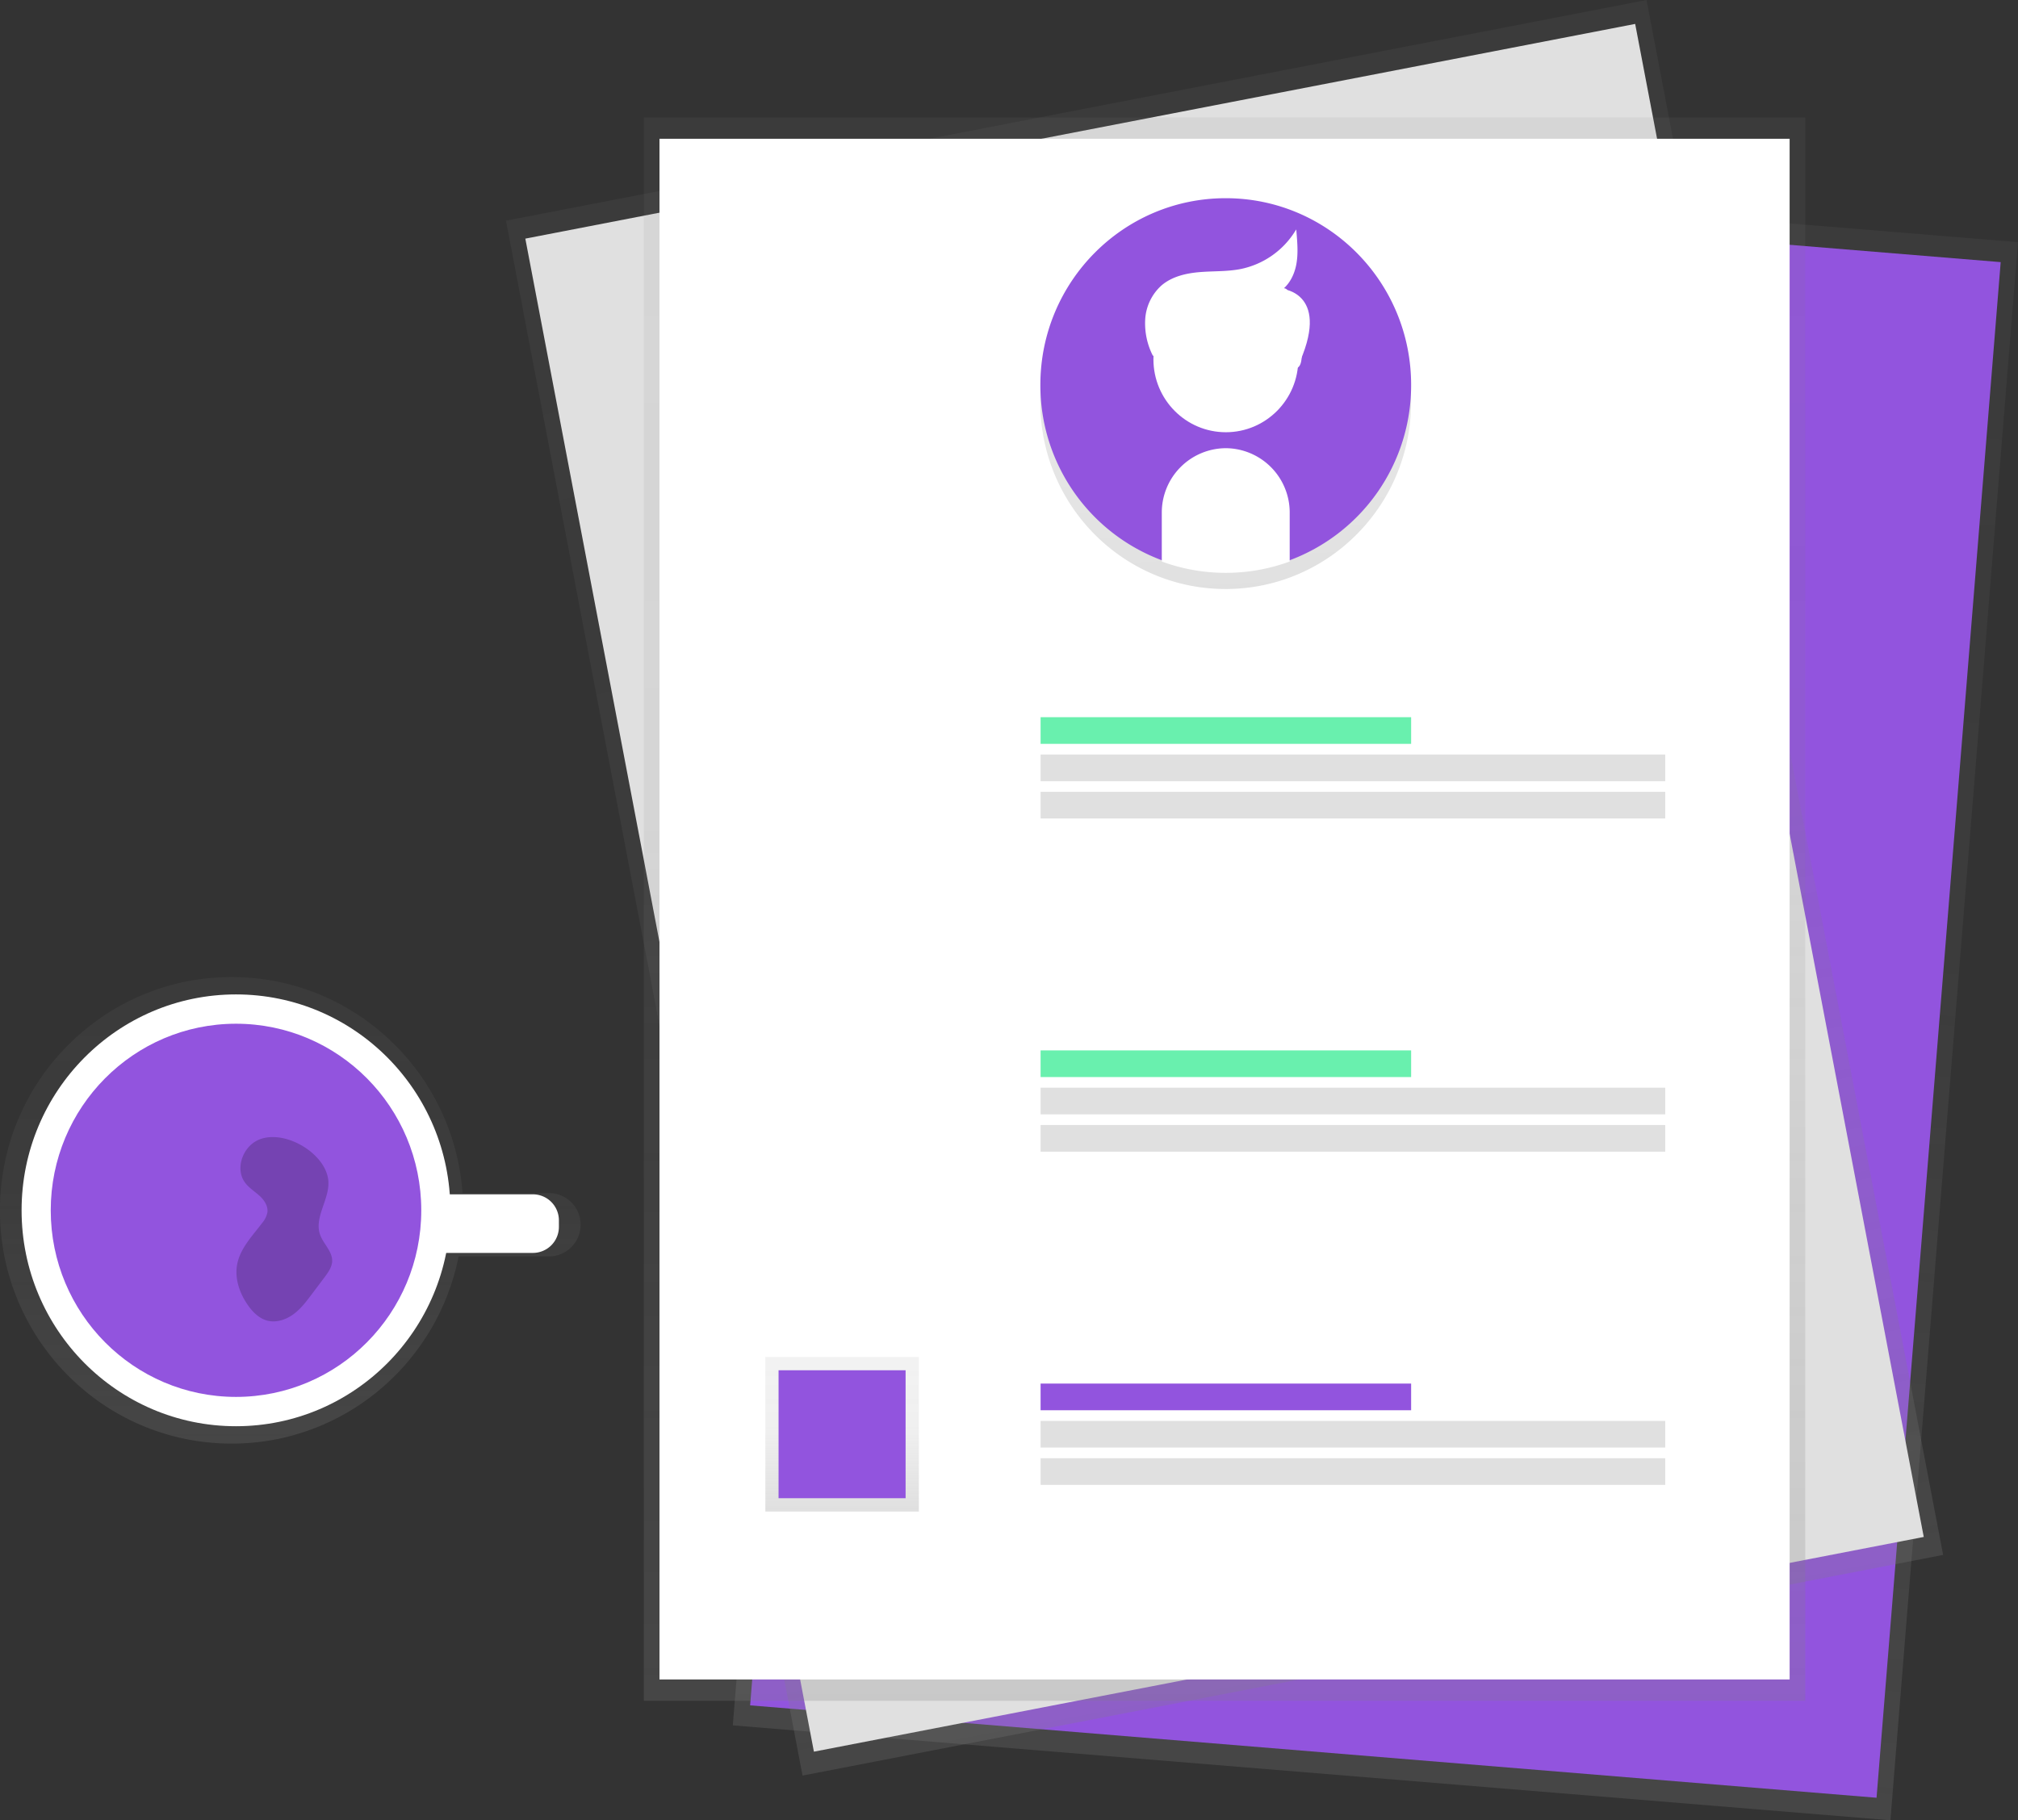 <svg id="062a65d4-6310-416e-8fb8-777315adf84b" data-name="Layer 1" xmlns="http://www.w3.org/2000/svg"
     xmlns:xlink="http://www.w3.org/1999/xlink" width="853.53" height="770" viewBox="0 0 853.53 770">
    <rect x="0" y="0" width="853.53" height="770" fill="#333333" stroke="none"/>
    <defs>
        <linearGradient id="7db19e5e-7cc3-41df-8a16-c81cf46c1195" x1="758.38" y1="801.59" x2="758.38" y2="131.56"
                        gradientTransform="translate(-136.27 -110.44) rotate(4.65)" gradientUnits="userSpaceOnUse">
            <stop offset="0" stop-color="gray" stop-opacity="0.25"/>
            <stop offset="0.54" stop-color="gray" stop-opacity="0.12"/>
            <stop offset="1" stop-color="gray" stop-opacity="0.1"/>
        </linearGradient>
        <linearGradient id="87908c47-1c47-4a2f-b745-20cb7009bb75" x1="685.97" y1="797.2" x2="685.97" y2="126.94"
                        gradientTransform="translate(-242.89 51.18) rotate(-10.87)"
                        xlink:href="#7db19e5e-7cc3-41df-8a16-c81cf46c1195"/>
        <linearGradient id="f482b758-09b8-4320-b57c-ecd1bdf3658e" x1="517.93" y1="719.46" x2="517.93" y2="49.68"
                        gradientTransform="matrix(1, 0, 0, 1, 0, 0)"
                        xlink:href="#7db19e5e-7cc3-41df-8a16-c81cf46c1195"/>
        <linearGradient id="720977dd-28dd-4cd1-b9d4-02f8d793e7ce" x1="553.48" y1="380.79" x2="559.93" y2="535.01"
                        gradientTransform="matrix(-1, 0.01, -0.01, -1, 1253.94, 688.13)" gradientUnits="userSpaceOnUse">
            <stop offset="0" stop-opacity="0.12"/>
            <stop offset="0.55" stop-opacity="0.09"/>
            <stop offset="1" stop-opacity="0.02"/>
        </linearGradient>
        <linearGradient id="e8979000-d63e-4fe0-8af1-0dfdd65d3420" x1="356.17" y1="639.4" x2="356.17" y2="574"
                        gradientTransform="matrix(1, 0, 0, 1, 0, 0)"
                        xlink:href="#7db19e5e-7cc3-41df-8a16-c81cf46c1195"/>
        <linearGradient id="3889af47-bc7c-4009-b8ee-af9d60c73d61" x1="296" y1="675.66" x2="296" y2="478.3"
                        gradientTransform="matrix(1, 0, 0, 1, 0, 0)"
                        xlink:href="#7db19e5e-7cc3-41df-8a16-c81cf46c1195"/>
    </defs>
    <title>files</title>
    <polygon points="799.57 770 309.95 729.85 363.91 62.28 853.53 102.43 799.57 770"
             fill="url(#7db19e5e-7cc3-41df-8a16-c81cf46c1195)"/>
    <polygon points="793.7 760.47 317.27 721.39 369.78 71.81 846.21 110.88 793.7 760.47" fill="#9254de"/>
    <polygon points="821.86 657.75 339.44 751.09 214 93.34 696.42 0 821.86 657.75"
             fill="url(#87908c47-1c47-4a2f-b745-20cb7009bb75)"/>
    <polygon points="813.67 650.15 344.25 740.98 222.19 100.94 691.61 10.12 813.67 650.15" fill="#e0e0e0"/>
    <rect x="272.31" y="49.68" width="491.24" height="669.78" fill="url(#f482b758-09b8-4320-b57c-ecd1bdf3658e)"/>
    <rect x="278.93" y="58.7" width="478.01" height="651.73" fill="#fff"/>
    <path d="M613.25,236.15c.52,43.61,36.05,78.54,79.35,78s78-36.31,77.46-79.93a79,79,0,0,0-52.75-73.69l.24,20.34A26.73,26.73,0,0,1,691.32,208h0a26.72,26.72,0,0,1-26.87-26.42l-.24-20.34A79,79,0,0,0,613.25,236.15Z"
          transform="translate(-173.24 -65)" fill="url(#720977dd-28dd-4cd1-b9d4-02f8d793e7ce)"/>
    <path d="M770.09,227.84c0-43.62-35.1-79-78.41-79s-78.41,35.36-78.41,79a79,79,0,0,0,51.86,74.33V281.83a26.72,26.72,0,0,1,26.55-26.74h0a26.72,26.72,0,0,1,26.55,26.74v20.35A79,79,0,0,0,770.09,227.84Z"
          transform="translate(-173.24 -65)" fill="#9254de"/>
    <ellipse cx="518.49" cy="151.98" rx="30.14" ry="30.36" fill="#fff" stroke="#fff" stroke-miterlimit="10"/>
    <path d="M691.68,255.09h0a26.72,26.72,0,0,0-26.55,26.74v20.35a78.17,78.17,0,0,0,53.1,0V281.83A26.72,26.72,0,0,0,691.68,255.09Z"
          transform="translate(-173.24 -65)" fill="#fff" stroke="#fff" stroke-miterlimit="10"/>
    <path d="M661.33,215.3A29.63,29.63,0,0,1,658.12,200a20.48,20.48,0,0,1,6.68-13.85c4.39-3.77,10.34-5.1,16.09-5.56s11.58-.18,17.24-1.31a36,36,0,0,0,23-15.72c.36,4.45.72,9-.13,13.36s-3.09,8.7-6.87,11c4.58-2.13,4.08,2.87,3.09,5.86,2.27,2.76,7.78,3.22,8.06,6.79s.23,7.26-1.15,10.55.1,9.1-3.44,9.35"
          transform="translate(-173.24 -65)" fill="#fff" stroke="#fff" stroke-miterlimit="10"/>
    <path d="M715.81,187.26s21,1.85,6.06,33.29" transform="translate(-173.24 -65)" fill="#fff"/>
    <rect x="323.71" y="574" width="64.93" height="65.4" fill="url(#e8979000-d63e-4fe0-8af1-0dfdd65d3420)"/>
    <rect x="329.3" y="579.64" width="53.73" height="54.12" fill="#9254de"/>
    <rect x="440.13" y="303.38" width="156.72" height="11.28" fill="#69f0ae"/>
    <rect x="440.13" y="319.17" width="264.19" height="11.28" fill="#e0e0e0"/>
    <rect x="440.13" y="334.95" width="264.19" height="11.28" fill="#e0e0e0"/>
    <rect x="440.13" y="444.33" width="156.72" height="11.28" fill="#69f0ae"/>
    <rect x="440.13" y="460.11" width="264.19" height="11.28" fill="#e0e0e0"/>
    <rect x="440.13" y="475.9" width="264.19" height="11.28" fill="#e0e0e0"/>
    <rect x="440.13" y="585.27" width="156.72" height="11.28" fill="#9254de"/>
    <rect x="440.13" y="601.06" width="264.19" height="11.28" fill="#e0e0e0"/>
    <rect x="440.13" y="616.85" width="264.19" height="11.28" fill="#e0e0e0"/>
    <path d="M405.46,569.67H368.88c-3.72-51.08-46-91.37-97.67-91.37-54.11,0-98,44.18-98,98.68s43.86,98.68,98,98.68c47.48,0,87.06-34,96-79.19h38.21a13.4,13.4,0,0,0,0-26.8Z"
          transform="translate(-173.24 -65)" fill="url(#3889af47-bc7c-4009-b8ee-af9d60c73d61)"/>
    <path d="M273.05,485.65c-50.08,0-90.68,40.89-90.68,91.33s40.6,91.33,90.68,91.33,90.68-40.89,90.68-91.33S323.13,485.65,273.05,485.65Zm0,169.14c-42.66,0-77.24-34.83-77.24-77.8s34.58-77.8,77.24-77.8S350.29,534,350.29,577,315.71,654.78,273.05,654.78Z"
          transform="translate(-173.24 -65)" fill="#fff"/>
    <path d="M182.66,505.22h42.73a11,11,0,0,1,11,11V519a11,11,0,0,1-11,11H182.66a0,0,0,0,1,0,0V505.22A0,0,0,0,1,182.66,505.22Z"
          fill="#fff"/>
    <ellipse cx="99.82" cy="511.98" rx="78.36" ry="78.93" fill="#9254de"/>
    <path d="M281.81,547.55c-6.11,3.2-9.06,12-5,17.62,1.62,2.23,4,3.71,6.07,5.55s3.82,4.41,3.46,7.15a10,10,0,0,1-2.25,4.51c-4.11,5.44-9.18,10.61-10.51,17.31-1.2,6.08,1,12.44,4.58,17.49,2,2.87,4.69,5.53,8.08,6.45,3.75,1,7.81-.32,11-2.61s5.54-5.45,7.88-8.56l5.45-7.24c1.49-2,3-4.13,3.16-6.61.19-4.26-3.8-7.45-5.16-11.48-2.52-7.48,4.43-15.21,3.5-23.06C310.64,552.21,292.34,542,281.81,547.55Z"
          transform="translate(-173.24 -65)" opacity="0.2"/>
</svg>